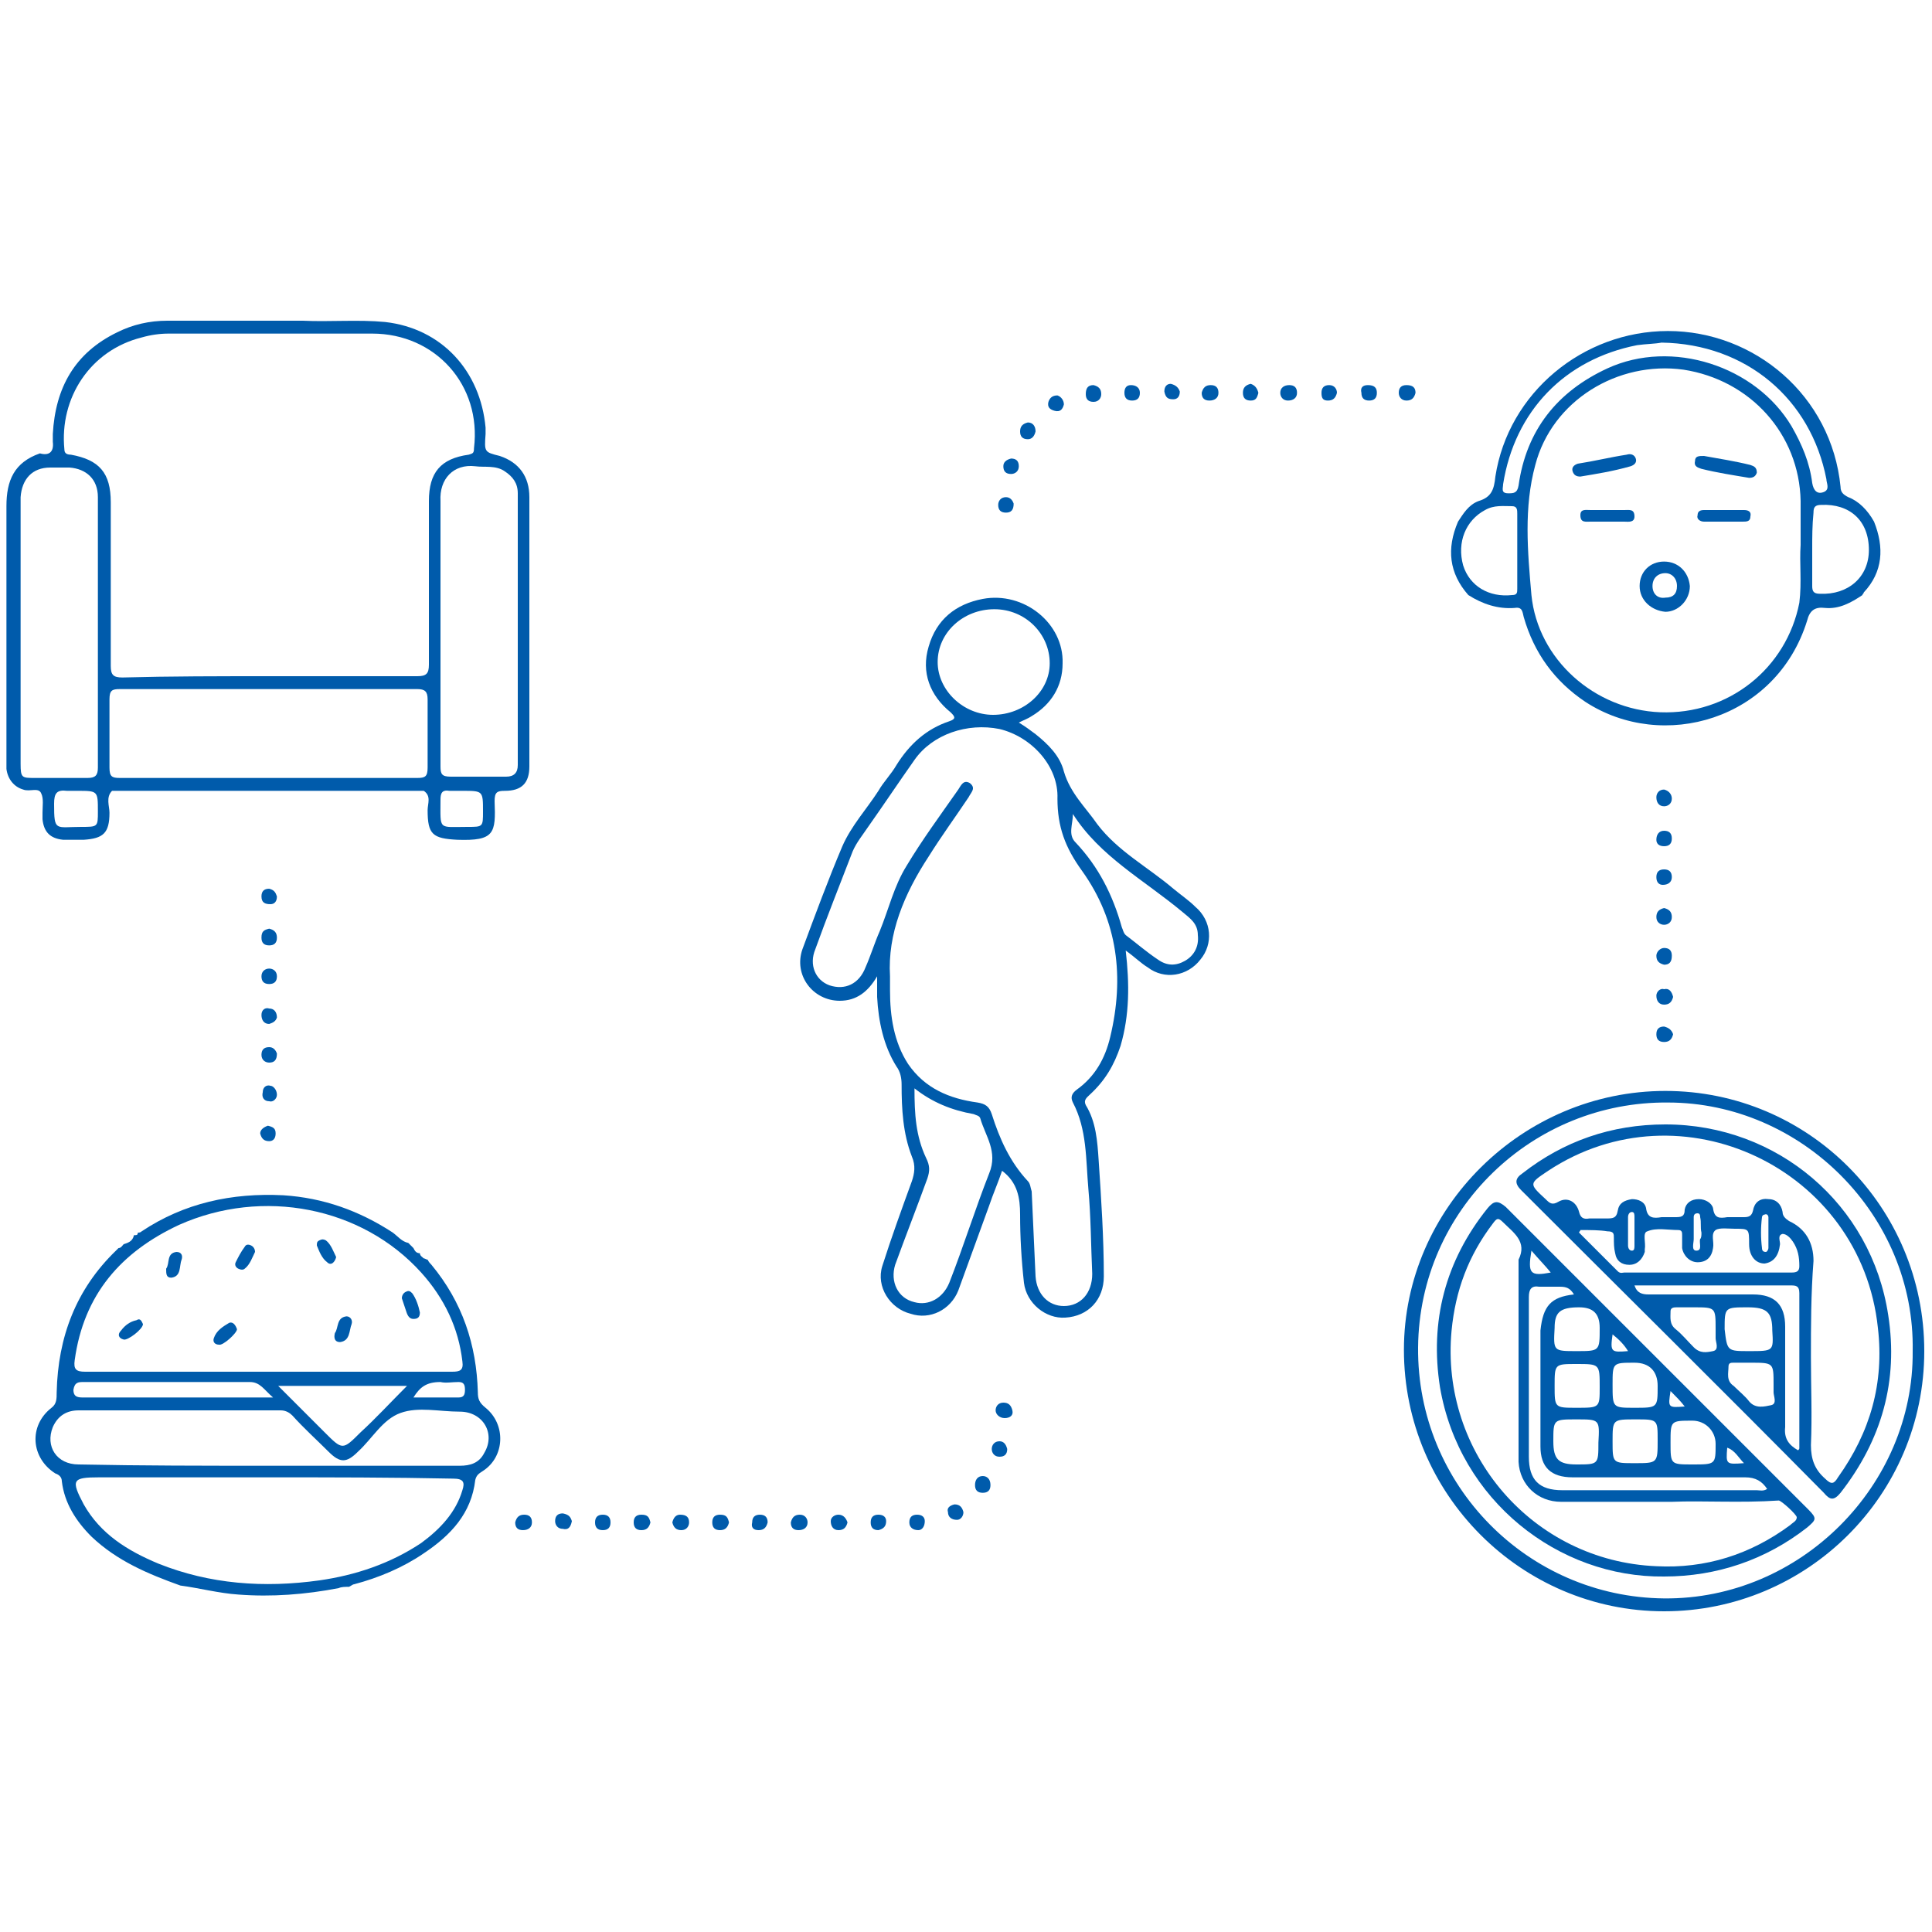 <?xml version="1.0" encoding="utf-8"?>
<!-- Generator: Adobe Illustrator 24.3.0, SVG Export Plug-In . SVG Version: 6.00 Build 0)  -->
<svg version="1.1" id="Layer_1" xmlns="http://www.w3.org/2000/svg" xmlns:xlink="http://www.w3.org/1999/xlink" x="0px" y="0px"
	 viewBox="0 0 150 150" style="enable-background:new 0 0 150 150;" xml:space="preserve">
<style type="text/css">
	.st0{fill:#005BAB;}
</style>
<g>
	<path class="st0" d="M38.8,35.4c1.5,0.5,2.3,1.6,2.3,3.2c0,7,0,13.9,0,20.9c0,1.3-0.6,1.9-1.9,1.9c-0.6,0-0.8,0.1-0.8,0.8
		c0.1,2.5,0,3.1-2.9,3c-1.9-0.1-2.3-0.4-2.3-2.3c0-0.5,0.3-1.1-0.3-1.5c-0.7,0-1.4,0-2.2,0c-7.3,0-14.7,0-22,0
		c-0.5,0.5-0.2,1.2-0.2,1.7c0,1.6-0.5,2-2,2.1c-0.5,0-1.1,0-1.6,0c-1-0.1-1.5-0.6-1.6-1.6c0-0.2,0-0.3,0-0.5c0-0.5,0.1-1.1-0.1-1.5
		c-0.2-0.5-0.9-0.1-1.4-0.3c-0.7-0.2-1.2-0.8-1.3-1.6c0-0.9,0-1.7,0-2.6c0-5.9,0-11.9,0-17.8c0-2,0.6-3.4,2.6-4.1
		c0.7,0.2,1.1-0.1,1-0.9c0-0.2,0-0.4,0-0.6c0.2-3.6,1.7-6.3,5-7.9c1.2-0.6,2.5-0.9,3.9-0.9c1.8,0,3.6,0,5.3,0c1.7,0,3.5,0,5.2,0
		c2.1,0.1,4.3-0.1,6.4,0.1c4.4,0.5,7.4,3.8,7.8,8.2c0,0.2,0,0.3,0,0.5C37.6,35.1,37.6,35.1,38.8,35.4z M20.9,52.5
		C20.9,52.5,20.9,52.5,20.9,52.5c3.8,0,7.6,0,11.5,0c0.7,0,0.9-0.2,0.9-0.9c0-4.2,0-8.5,0-12.7c0-2.2,0.9-3.3,3.1-3.6
		c0.3-0.1,0.4-0.1,0.4-0.5c0.6-4.9-3-8.9-7.9-8.9c-5.3,0-10.5,0-15.8,0c-0.7,0-1.4,0.1-2.1,0.3C7,27.2,4.6,30.9,5,34.9
		c0,0.3,0.2,0.4,0.5,0.4c2.2,0.4,3.1,1.4,3.1,3.7c0,4.2,0,8.5,0,12.7c0,0.7,0.2,0.9,0.9,0.9C13.2,52.5,17.1,52.5,20.9,52.5z
		 M20.8,60.4C20.8,60.4,20.8,60.4,20.8,60.4c3.9,0,7.7,0,11.6,0c0.6,0,0.8-0.1,0.8-0.8c0-1.8,0-3.6,0-5.3c0-0.6-0.2-0.8-0.8-0.8
		c-7.7,0-15.4,0-23.1,0c-0.6,0-0.8,0.1-0.8,0.8c0,1.8,0,3.6,0,5.3c0,0.7,0.2,0.8,0.8,0.8C13.2,60.4,17,60.4,20.8,60.4z M7.6,49.1
		c0-3.5,0-7,0-10.5c0-1.4-0.9-2.2-2.2-2.3c-0.5,0-1,0-1.5,0c-1.4,0-2.2,0.9-2.3,2.3c0,0.5,0,1,0,1.5c0,6.4,0,12.8,0,19.2
		c0,1.1,0.1,1.1,1.1,1.1c1.4,0,2.7,0,4.1,0c0.6,0,0.8-0.2,0.8-0.8C7.6,56.1,7.6,52.6,7.6,49.1z M34.2,49c0,3.5,0,7,0,10.5
		c0,0.6,0.1,0.8,0.8,0.8c1.4,0,2.9,0,4.3,0c0.6,0,0.9-0.3,0.9-0.9c0-7,0-14,0-21.1c0-0.8-0.4-1.3-1-1.7c-0.7-0.5-1.6-0.3-2.3-0.4
		c-1.7-0.2-2.8,1-2.7,2.7C34.2,42.4,34.2,45.7,34.2,49z M35.9,61.4c-0.3,0-0.7,0-1,0c-0.6-0.1-0.7,0.2-0.7,0.7
		c0,2.4-0.2,2.1,2.1,2.1c1.2,0,1.2,0,1.2-1.2C37.5,61.4,37.5,61.4,35.9,61.4z M6,61.4c-0.3,0-0.5,0-0.8,0c-0.8-0.1-1,0.2-1,1
		c0,2.2,0.1,1.8,2.1,1.8c1.3,0,1.3,0,1.3-1.2C7.6,61.4,7.6,61.4,6,61.4z"/>
	<path class="st0" d="M33.2,97.8C33.2,97.8,33.3,97.9,33.2,97.8c0.1,0.2,0.2,0.3,0.3,0.4c2.4,2.9,3.5,6.2,3.6,9.9
		c0,0.5,0.1,0.8,0.6,1.2c1.6,1.3,1.5,3.8-0.2,4.9c-0.3,0.2-0.5,0.3-0.6,0.7c-0.3,2.6-1.9,4.3-4,5.7c-1.6,1.1-3.5,1.9-5.4,2.4
		c-0.1,0-0.2,0.1-0.4,0.2c-0.3,0-0.6,0-0.8,0.1c-2.6,0.5-5.2,0.7-7.8,0.5c-1.5-0.1-3-0.5-4.5-0.7c-2.5-0.9-4.9-1.9-6.9-3.8
		c-1.2-1.2-2.1-2.6-2.3-4.3c0-0.3-0.2-0.5-0.5-0.6c-1.9-1.2-2.1-3.7-0.3-5.1c0.4-0.3,0.4-0.7,0.4-1.2c0.1-4.3,1.5-8,4.6-11
		c0.1-0.1,0.1-0.1,0.2-0.2c0,0,0,0,0,0c0.2,0,0.3-0.2,0.4-0.3c0,0,0,0,0,0c0.3-0.1,0.7-0.2,0.8-0.7c0,0,0,0,0,0c0.2,0,0.3,0,0.3-0.2
		c0,0,0,0,0,0c0.1,0,0.2,0,0.3-0.1c3.3-2.2,7-3,11-2.8c3.1,0.2,5.9,1.2,8.5,2.9c0.4,0.3,0.7,0.7,1.2,0.8c0,0,0,0,0,0
		c0.1,0.1,0.1,0.1,0.2,0.2c0,0,0,0,0,0c0.1,0.1,0.1,0.1,0.2,0.2c0,0,0,0,0,0c0.1,0.2,0.2,0.4,0.5,0.4c0,0,0,0,0,0
		c0,0.2,0.2,0.3,0.3,0.4c0,0,0,0,0,0C33,97.7,33.1,97.8,33.2,97.8z M20.8,106.5c4.8,0,9.5,0,14.3,0c0.6,0,0.9-0.1,0.8-0.8
		c-0.3-2.6-1.4-4.9-3.2-6.9c-4.6-5.1-12.3-6.6-18.8-3.7c-4.5,2.1-7.4,5.4-8.1,10.5c-0.1,0.7,0.1,0.9,0.8,0.9
		C11.4,106.5,16.1,106.5,20.8,106.5z M21,114.7c-4.4,0-8.9,0-13.3,0c-2.1,0-2.2,0.2-1.2,2.1c1.3,2.3,3.4,3.6,5.8,4.6
		c4,1.6,8.2,1.9,12.5,1.3c2.8-0.4,5.5-1.3,7.9-2.9c1.5-1.1,2.7-2.4,3.2-4.1c0.2-0.6,0.1-0.9-0.7-0.9C30.4,114.7,25.7,114.7,21,114.7
		z M20.9,113.8c4.9,0,9.9,0,14.8,0c0.8,0,1.5-0.2,1.9-1c0.9-1.5-0.1-3.2-1.9-3.2c-1.6,0-3.2-0.4-4.6,0.1c-1.4,0.5-2.2,2-3.3,3
		c-0.9,0.9-1.4,0.9-2.3,0c-0.9-0.9-1.9-1.8-2.8-2.8c-0.2-0.2-0.5-0.4-0.9-0.4c-5.2,0-10.5,0-15.7,0c-0.9,0-1.6,0.4-2,1.3
		c-0.6,1.5,0.3,2.9,2,2.9C11,113.8,15.9,113.8,20.9,113.8z M21.6,107.6c1.3,1.3,2.4,2.4,3.6,3.6c1.4,1.4,1.4,1.4,2.8,0
		c1.2-1.1,2.3-2.3,3.6-3.6C28.2,107.6,25,107.6,21.6,107.6z M21.2,108.5c-0.7-0.6-1-1.2-1.8-1.2c-4.3,0-8.6,0-12.9,0
		c-0.4,0-0.7,0-0.8,0.6c0,0.6,0.4,0.6,0.8,0.6c4.3,0,8.7,0,13,0C20,108.5,20.5,108.5,21.2,108.5z M32.1,108.5c1.2,0,2.3,0,3.5,0
		c0.4,0,0.5-0.2,0.5-0.6c0-0.4-0.1-0.6-0.5-0.6c-0.5,0-1,0.1-1.4,0C33.1,107.3,32.6,107.7,32.1,108.5z"/>
	<path class="st0" d="M145.5,40.5c0.8,2,0.7,3.9-0.8,5.5c0,0.1-0.1,0.1-0.1,0.2c0,0,0,0,0,0c-0.9,0.6-1.8,1.1-2.9,1
		c-0.8-0.1-1.2,0.2-1.4,1c-2.4,7.7-11.2,10.2-17.2,6.3c-2.4-1.6-4-3.8-4.8-6.6c-0.1-0.4-0.1-0.8-0.7-0.7c-1.3,0.1-2.5-0.3-3.6-1
		c-1.5-1.7-1.7-3.6-0.8-5.7c0.4-0.6,0.8-1.3,1.6-1.6c1-0.3,1.2-0.9,1.3-1.9c1-6.5,6.8-11.3,13.4-11.3c6.7,0,12.7,5,13.4,12.1
		c0,0.4,0.2,0.6,0.6,0.8C144.3,38.9,145,39.6,145.5,40.5z M139.8,42.3c0-1.3,0-2.3,0-3.4c-0.1-5.2-3.9-9.4-9.1-10.2
		c-5.1-0.7-10.2,2.4-11.5,7.4c-0.9,3.3-0.6,6.7-0.3,10.1c0.5,5,4.9,8.9,10,9.1c5.3,0.2,9.8-3.4,10.8-8.5
		C139.9,45.2,139.7,43.7,139.8,42.3z M129,26.6c-0.5,0.1-1.2,0.1-1.9,0.2c-5.6,1.1-9.5,5.1-10.4,10.8c0,0.3-0.2,0.7,0.4,0.7
		c0.4,0,0.7,0,0.8-0.6c0.6-4.3,3-7.3,6.9-9.1c5-2.3,11.5-0.2,14.3,4.5c0.8,1.4,1.4,2.8,1.6,4.4c0.1,0.6,0.4,0.9,0.9,0.7
		c0.5-0.2,0.2-0.7,0.2-1C140.6,31,135.6,26.7,129,26.6z M117.8,42.8C117.8,42.8,117.8,42.8,117.8,42.8c0-1,0-1.9,0-2.9
		c0-0.3,0-0.6-0.4-0.6c-0.7,0-1.4-0.1-2.1,0.3c-1.5,0.8-2.2,2.5-1.7,4.3c0.5,1.6,2,2.5,3.8,2.3c0.4,0,0.4-0.2,0.4-0.5
		C117.8,44.7,117.8,43.7,117.8,42.8z M140.7,42.6c0,1,0,1.9,0,2.9c0,0.4,0.1,0.6,0.6,0.6c2.2,0.1,3.8-1.3,3.8-3.4
		c0-2.3-1.5-3.6-3.7-3.5c-0.5,0-0.6,0.2-0.6,0.6C140.7,40.8,140.7,41.7,140.7,42.6z"/>
	<path class="st0" d="M149.4,104.9c0,11.2-9.1,20.2-20.2,20.2c-11.1,0-20.2-9.1-20.2-20.3c0-11,9.2-20.1,20.3-20.1
		C140.4,84.7,149.4,93.7,149.4,104.9z M148.5,104.9c0.2-10.5-8.6-19.3-19-19.3c-10.5-0.1-19.3,8.3-19.4,19
		c-0.1,10.7,8.5,19.4,19.1,19.5C139.8,124.2,148.6,115.3,148.5,104.9z"/>
	<path class="st0" d="M74.1,116.8c0.4,0,0.6,0.2,0.7,0.6c0,0.3-0.2,0.6-0.5,0.6c-0.4,0-0.7-0.2-0.7-0.6
		C73.5,117.1,73.7,116.9,74.1,116.8z"/>
	<path class="st0" d="M76.9,115.3c0,0.4-0.2,0.6-0.6,0.6c-0.4,0-0.6-0.2-0.6-0.6c0-0.4,0.2-0.7,0.6-0.7
		C76.6,114.6,76.9,114.8,76.9,115.3z"/>
	<path class="st0" d="M78.2,112.5c0,0.4-0.2,0.6-0.6,0.6c-0.4,0-0.6-0.3-0.6-0.6c0-0.3,0.2-0.6,0.6-0.6
		C77.9,111.9,78.1,112.1,78.2,112.5z"/>
	<path class="st0" d="M129.8,62c0,0.4-0.3,0.6-0.6,0.6c-0.4,0-0.6-0.3-0.6-0.7c0-0.3,0.2-0.6,0.6-0.6
		C129.6,61.4,129.8,61.7,129.8,62z"/>
	<path class="st0" d="M109.9,30.5c-0.1,0.4-0.3,0.6-0.7,0.6c-0.4,0-0.6-0.3-0.6-0.6c0-0.4,0.2-0.6,0.6-0.6
		C109.7,29.9,109.9,30.1,109.9,30.5z"/>
	<path class="st0" d="M97.7,30.5c-0.1,0.4-0.2,0.6-0.6,0.6c-0.4,0-0.6-0.2-0.6-0.6c0-0.4,0.2-0.6,0.6-0.7
		C97.4,29.9,97.6,30.1,97.7,30.5z"/>
	<path class="st0" d="M78.7,39.1c0,0.5-0.2,0.7-0.6,0.7c-0.4,0-0.6-0.2-0.6-0.6c0-0.3,0.2-0.6,0.6-0.6
		C78.4,38.6,78.6,38.8,78.7,39.1z"/>
	<path class="st0" d="M78.5,35.6c0.4,0,0.6,0.2,0.6,0.6c0,0.4-0.3,0.6-0.6,0.6c-0.4,0-0.6-0.2-0.6-0.6
		C77.9,35.9,78.1,35.7,78.5,35.6z"/>
	<path class="st0" d="M129.2,64.5c0.4,0,0.6,0.2,0.6,0.6c0,0.4-0.2,0.6-0.6,0.6c-0.4,0-0.6-0.2-0.6-0.5
		C128.6,64.8,128.8,64.5,129.2,64.5z"/>
	<path class="st0" d="M78,110.1c-0.4,0-0.7-0.3-0.7-0.6c0-0.3,0.2-0.6,0.6-0.6c0.4,0,0.6,0.2,0.7,0.6
		C78.7,109.9,78.4,110.1,78,110.1z"/>
	<path class="st0" d="M129.2,74.9c-0.4-0.1-0.6-0.3-0.6-0.7c0-0.3,0.3-0.6,0.6-0.6c0.4,0,0.6,0.2,0.6,0.6
		C129.8,74.7,129.6,74.9,129.2,74.9z"/>
	<path class="st0" d="M129.9,77.4c-0.1,0.4-0.3,0.6-0.7,0.6c-0.4,0-0.6-0.3-0.6-0.7c0-0.3,0.3-0.6,0.6-0.5
		C129.6,76.7,129.8,77,129.9,77.4z"/>
	<path class="st0" d="M106.2,29.9c0.5,0,0.7,0.2,0.7,0.6c0,0.4-0.2,0.6-0.6,0.6c-0.4,0-0.6-0.2-0.6-0.6
		C105.6,30.1,105.8,29.9,106.2,29.9z"/>
	<path class="st0" d="M80.4,33.5c-0.1,0.4-0.3,0.6-0.6,0.6c-0.4,0-0.6-0.2-0.6-0.6c0-0.4,0.2-0.6,0.6-0.7
		C80.2,32.8,80.4,33.1,80.4,33.5z"/>
	<path class="st0" d="M84.9,29.9c0.4,0.1,0.6,0.3,0.6,0.7c0,0.3-0.2,0.6-0.6,0.6c-0.4,0-0.6-0.2-0.6-0.6
		C84.3,30.1,84.5,29.9,84.9,29.9z"/>
	<path class="st0" d="M62.1,117.6c0.4,0,0.6,0.3,0.6,0.6c0,0.4-0.3,0.6-0.7,0.6c-0.4,0-0.6-0.2-0.6-0.6
		C61.5,117.8,61.7,117.6,62.1,117.6z"/>
	<path class="st0" d="M129.9,80.3c-0.1,0.4-0.3,0.6-0.7,0.6c-0.4,0-0.6-0.2-0.6-0.6c0-0.4,0.2-0.6,0.6-0.6
		C129.6,79.8,129.8,80,129.9,80.3z"/>
	<path class="st0" d="M129.8,71.2c0,0.4-0.3,0.6-0.6,0.6c-0.3,0-0.6-0.2-0.6-0.6c0-0.4,0.2-0.6,0.6-0.7
		C129.6,70.6,129.8,70.8,129.8,71.2z"/>
	<path class="st0" d="M82.6,31.4c-0.1,0.4-0.3,0.6-0.7,0.5c-0.4-0.1-0.6-0.3-0.5-0.7c0.1-0.3,0.3-0.5,0.7-0.5
		C82.4,30.8,82.6,31.1,82.6,31.4z"/>
	<path class="st0" d="M20.9,76.4c-0.4,0-0.6-0.2-0.6-0.6c0-0.4,0.3-0.6,0.6-0.6c0.3,0,0.6,0.2,0.6,0.6
		C21.5,76.2,21.3,76.4,20.9,76.4z"/>
	<path class="st0" d="M94,29.9c0.4,0,0.6,0.2,0.6,0.6c0,0.4-0.3,0.6-0.7,0.6c-0.4,0-0.6-0.2-0.6-0.6C93.4,30.1,93.6,29.9,94,29.9z"
		/>
	<path class="st0" d="M44.4,118.1c-0.1,0.5-0.3,0.7-0.7,0.6c-0.4,0-0.6-0.3-0.6-0.6c0-0.4,0.2-0.6,0.6-0.6
		C44.2,117.6,44.3,117.8,44.4,118.1z"/>
	<path class="st0" d="M50.5,118.2c-0.1,0.4-0.3,0.6-0.7,0.6c-0.4,0-0.6-0.2-0.6-0.6c0-0.4,0.2-0.6,0.6-0.6
		C50.3,117.6,50.4,117.8,50.5,118.2z"/>
	<path class="st0" d="M103.8,30.5c-0.1,0.4-0.3,0.6-0.7,0.6c-0.4,0-0.5-0.2-0.5-0.6c0-0.4,0.2-0.6,0.6-0.6
		C103.6,29.9,103.8,30.2,103.8,30.5z"/>
	<path class="st0" d="M100.7,30.5c0,0.4-0.3,0.6-0.7,0.6c-0.4,0-0.6-0.3-0.6-0.6c0-0.4,0.3-0.6,0.7-0.6
		C100.5,29.9,100.7,30.1,100.7,30.5z"/>
	<path class="st0" d="M56.6,118.2c-0.1,0.4-0.3,0.6-0.7,0.6c-0.4,0-0.6-0.2-0.6-0.6c0-0.4,0.2-0.6,0.6-0.6
		C56.4,117.6,56.5,117.8,56.6,118.2z"/>
	<path class="st0" d="M68.2,118.8c-0.4,0-0.6-0.2-0.6-0.6c0-0.4,0.2-0.6,0.6-0.6c0.4,0,0.6,0.2,0.6,0.5
		C68.8,118.5,68.6,118.7,68.2,118.8z"/>
	<path class="st0" d="M20.8,87.4c0.4,0.1,0.6,0.2,0.6,0.6c0,0.4-0.2,0.6-0.5,0.6c-0.4,0-0.6-0.2-0.7-0.6
		C20.2,87.7,20.5,87.5,20.8,87.4z"/>
	<path class="st0" d="M20.9,72.1c0.4,0.1,0.6,0.3,0.6,0.7c0,0.4-0.2,0.6-0.6,0.6c-0.4,0-0.6-0.2-0.6-0.6
		C20.3,72.3,20.5,72.2,20.9,72.1z"/>
	<path class="st0" d="M21.5,85c0,0.3-0.3,0.6-0.6,0.5c-0.4,0-0.6-0.3-0.5-0.7c0-0.4,0.3-0.6,0.6-0.5C21.2,84.3,21.5,84.6,21.5,85z"
		/>
	<path class="st0" d="M65.8,118.2c-0.1,0.4-0.3,0.6-0.7,0.6c-0.4,0-0.6-0.3-0.6-0.7c0-0.3,0.3-0.5,0.6-0.5
		C65.5,117.6,65.7,117.9,65.8,118.2z"/>
	<path class="st0" d="M59.6,118.2c-0.1,0.4-0.3,0.6-0.7,0.6c-0.4,0-0.6-0.2-0.5-0.6c0-0.4,0.2-0.6,0.6-0.6
		C59.4,117.6,59.6,117.8,59.6,118.2z"/>
	<path class="st0" d="M52.8,117.6c0.5,0,0.7,0.2,0.7,0.6c0,0.3-0.2,0.6-0.6,0.6c-0.4,0-0.6-0.2-0.7-0.6
		C52.3,117.8,52.5,117.6,52.8,117.6z"/>
	<path class="st0" d="M47.4,118.2c0,0.4-0.2,0.6-0.6,0.6c-0.4,0-0.6-0.2-0.6-0.6c0-0.4,0.2-0.6,0.6-0.6
		C47.2,117.6,47.4,117.8,47.4,118.2z"/>
	<path class="st0" d="M40.7,117.6c0.4,0,0.6,0.2,0.6,0.6c0,0.4-0.3,0.6-0.7,0.6c-0.4,0-0.6-0.2-0.6-0.6
		C40.1,117.8,40.3,117.6,40.7,117.6z"/>
	<path class="st0" d="M20.9,79.5c-0.4,0-0.6-0.3-0.6-0.7c0-0.4,0.3-0.6,0.6-0.5c0.4,0,0.6,0.3,0.6,0.7
		C21.4,79.3,21.2,79.4,20.9,79.5z"/>
	<path class="st0" d="M21.5,69.6c0,0.4-0.2,0.6-0.5,0.6c-0.4,0-0.7-0.1-0.7-0.6c0-0.4,0.2-0.6,0.6-0.6
		C21.3,69.1,21.4,69.3,21.5,69.6z"/>
	<path class="st0" d="M128.6,68.1c0-0.4,0.2-0.6,0.6-0.6c0.4,0,0.6,0.2,0.6,0.6c0,0.4-0.3,0.6-0.7,0.6
		C128.8,68.7,128.6,68.5,128.6,68.1z"/>
	<path class="st0" d="M21.5,81.8c0,0.5-0.2,0.7-0.6,0.7c-0.3,0-0.6-0.2-0.6-0.6c0-0.4,0.2-0.6,0.6-0.6
		C21.2,81.3,21.4,81.5,21.5,81.8z"/>
	<path class="st0" d="M91.6,30.4c0,0.4-0.2,0.6-0.5,0.6c-0.4,0-0.6-0.1-0.7-0.6c0-0.4,0.2-0.6,0.5-0.6
		C91.3,29.9,91.5,30.1,91.6,30.4z"/>
	<path class="st0" d="M71.8,118.1c0,0.4-0.2,0.7-0.5,0.7c-0.4,0-0.7-0.2-0.7-0.6c0-0.4,0.2-0.6,0.6-0.6
		C71.6,117.6,71.8,117.8,71.8,118.1z"/>
	<path class="st0" d="M88.5,30.5c0,0.4-0.2,0.6-0.6,0.6c-0.4,0-0.6-0.2-0.6-0.6c0-0.3,0.1-0.6,0.5-0.6
		C88.2,29.9,88.5,30.1,88.5,30.5z"/>
	<path class="st0" d="M144.6,46.2c0-0.1,0.1-0.1,0.1-0.2C144.7,46.1,144.6,46.1,144.6,46.2z"/>
	<path class="st0" d="M87.4,73.8c0.3,2.6,0.3,5-0.4,7.4c-0.5,1.5-1.2,2.7-2.4,3.8c-0.2,0.2-0.5,0.4-0.3,0.8c0.8,1.3,0.9,2.8,1,4.3
		c0.2,3,0.4,6,0.4,9c0,1.8-1.2,3.1-3,3.2c-1.5,0.1-3-1.1-3.2-2.7c-0.2-1.8-0.3-3.6-0.3-5.3c0-1.3-0.2-2.5-1.4-3.4
		c-0.3,0.9-0.7,1.8-1,2.7c-0.8,2.2-1.6,4.4-2.4,6.6c-0.6,1.5-2.2,2.3-3.7,1.8c-1.6-0.4-2.7-2.1-2.2-3.7c0.7-2.2,1.5-4.4,2.3-6.6
		c0.2-0.6,0.3-1.2,0-1.9c-0.7-1.8-0.8-3.7-0.8-5.6c0-0.5-0.1-1-0.4-1.4c-1-1.6-1.4-3.5-1.5-5.4c0-0.5,0-0.9,0-1.6
		c-0.7,1.2-1.6,1.9-2.9,1.9c-2.1,0-3.6-2-2.9-4c1-2.7,2-5.4,3.1-8c0.7-1.6,1.9-2.9,2.8-4.3c0.4-0.7,1-1.3,1.4-2
		c1-1.6,2.3-2.8,4.1-3.4c0.6-0.2,0.4-0.4,0.1-0.7c-1.6-1.3-2.3-3.1-1.7-5.1c0.6-2.1,2.1-3.3,4.2-3.7c3.2-0.6,6.3,1.9,6.2,5
		c0,1.8-0.9,3.2-2.4,4.1c-0.3,0.2-0.6,0.3-1,0.5c0.5,0.3,0.9,0.6,1.3,0.9c1,0.8,1.9,1.7,2.2,2.9c0.5,1.7,1.7,2.8,2.6,4.1
		c1.6,2.1,3.9,3.3,5.9,5c0.6,0.5,1.2,0.9,1.7,1.4c1.3,1.1,1.4,2.9,0.4,4.1c-1,1.3-2.8,1.6-4.1,0.6C88.6,74.8,88.1,74.3,87.4,73.8z
		 M69.1,75.8c0,0.4,0,0.8,0,1.1c0,2,0.3,4,1.4,5.7c1.3,1.9,3.2,2.7,5.4,3c0.6,0.1,0.9,0.3,1.1,0.9c0.6,1.9,1.4,3.7,2.8,5.2
		c0.2,0.2,0.2,0.5,0.3,0.8c0.1,2.2,0.2,4.4,0.3,6.6c0.1,1.4,1,2.3,2.2,2.3c1.3,0,2.2-1,2.2-2.5c-0.1-2.2-0.1-4.4-0.3-6.6
		c-0.2-2.3-0.1-4.6-1.2-6.7c-0.2-0.4-0.1-0.7,0.3-1c1.4-1,2.2-2.4,2.6-4.1c1.1-4.6,0.6-9-2.2-12.9c-1.3-1.8-1.9-3.4-1.9-5.6
		c0.1-2.5-2-4.8-4.5-5.4C75.1,56.1,72.4,57,71,59c-1.2,1.7-2.4,3.5-3.6,5.2c-0.4,0.6-0.9,1.2-1.2,1.9c-1,2.6-2,5.1-2.9,7.6
		c-0.5,1.2,0,2.4,1.1,2.8c1.2,0.4,2.3-0.1,2.8-1.4c0.4-0.9,0.7-1.9,1.1-2.8c0.7-1.7,1.1-3.5,2.1-5.1c1.2-2,2.6-3.9,4-5.9
		c0.2-0.3,0.4-0.8,0.9-0.5c0.5,0.4,0.1,0.7-0.1,1.1c-1,1.5-2.1,3-3.1,4.6C70.2,69.4,68.9,72.5,69.1,75.8z M71,84.5
		c0,2,0.1,3.7,0.9,5.4c0.3,0.6,0.3,1,0.1,1.6c-0.8,2.2-1.7,4.5-2.5,6.7c-0.4,1.3,0.2,2.6,1.5,2.9c1.1,0.3,2.2-0.3,2.7-1.5
		c1.1-2.8,2-5.7,3.1-8.5c0.7-1.7-0.3-2.9-0.7-4.3c-0.1-0.2-0.3-0.2-0.5-0.3C73.9,86.2,72.4,85.6,71,84.5z M77.1,55.5
		c2.4,0,4.4-1.8,4.4-4c0-2.3-1.9-4.2-4.3-4.2c-2.4,0-4.4,1.8-4.4,4.1C72.8,53.6,74.8,55.5,77.1,55.5z M83.3,63.2
		c0,0.8-0.4,1.6,0.2,2.2c1.8,1.9,2.9,4.1,3.6,6.6c0.1,0.2,0.1,0.4,0.3,0.6c0.8,0.6,1.6,1.3,2.5,1.9c0.7,0.5,1.4,0.5,2.1,0.1
		c0.7-0.4,1.1-1.1,1-2c0-0.9-0.6-1.3-1.2-1.8C88.8,68.3,85.4,66.5,83.3,63.2z"/>
	<path class="st0" d="M32.1,102.4c-0.4,0-0.5-0.4-0.6-0.7c-0.1-0.3-0.2-0.6-0.3-0.9c0-0.2,0.1-0.4,0.3-0.5c0.2-0.1,0.3-0.1,0.5,0.1
		c0.3,0.4,0.5,1,0.6,1.5C32.6,102.3,32.4,102.4,32.1,102.4z"/>
	<path class="st0" d="M19.8,97.2c-0.2,0.4-0.4,1-0.8,1.3c-0.1,0.1-0.3,0.1-0.5,0c-0.2-0.1-0.3-0.3-0.2-0.5c0.2-0.4,0.4-0.8,0.7-1.2
		c0.1-0.2,0.3-0.2,0.5-0.1C19.7,96.8,19.8,97,19.8,97.2z"/>
	<path class="st0" d="M26,103.5c0.3-0.4,0.1-1.2,0.9-1.3c0.3,0,0.5,0.3,0.4,0.6c-0.2,0.5-0.1,1.3-0.9,1.4
		C26,104.2,25.9,103.9,26,103.5z"/>
	<path class="st0" d="M11.1,102.8c0,0.4-1.2,1.3-1.5,1.2c-0.4-0.1-0.5-0.4-0.2-0.7c0.3-0.4,0.7-0.7,1.2-0.8
		C10.9,102.3,11,102.6,11.1,102.8z"/>
	<path class="st0" d="M26.1,97.6c-0.1,0.4-0.4,0.7-0.7,0.4c-0.4-0.3-0.6-0.8-0.8-1.3c0-0.2,0-0.3,0.2-0.4c0.2-0.1,0.3-0.1,0.5,0
		C25.7,96.6,25.9,97.2,26.1,97.6z"/>
	<path class="st0" d="M18.4,103.2c0,0.3-1.1,1.3-1.4,1.2c-0.3,0-0.5-0.2-0.4-0.5c0.2-0.6,0.7-0.9,1.2-1.2
		C18.1,102.6,18.3,102.9,18.4,103.2z"/>
	<path class="st0" d="M12.9,98.5c0.3-0.4,0-1.2,0.8-1.3c0.4,0,0.5,0.3,0.4,0.6c-0.2,0.5,0,1.3-0.8,1.4
		C12.9,99.2,12.9,98.9,12.9,98.5z"/>
	<path class="st0" d="M127.3,45.5c0-1.1,0.8-1.9,1.9-1.9c1.1,0,1.9,0.8,2,1.9c0,1.1-0.9,2-1.9,2C128.2,47.4,127.3,46.6,127.3,45.5z
		 M130.2,45.5c0-0.6-0.4-1-0.9-1c-0.6,0-1,0.4-1,1c0,0.6,0.4,1,1,0.9C129.9,46.4,130.2,46.1,130.2,45.5z"/>
	<path class="st0" d="M122.7,37c-0.3,0-0.5-0.1-0.6-0.4c-0.1-0.3,0.1-0.5,0.4-0.6c1.3-0.2,2.5-0.5,3.8-0.7c0.3-0.1,0.6,0,0.7,0.3
		c0.1,0.3-0.1,0.5-0.4,0.6C125.2,36.6,123.9,36.8,122.7,37z"/>
	<path class="st0" d="M132.3,35.4c1.1,0.2,2.4,0.4,3.6,0.7c0.3,0.1,0.5,0.2,0.5,0.6c-0.1,0.3-0.3,0.4-0.6,0.4
		c-1.2-0.2-2.5-0.4-3.7-0.7c-0.3-0.1-0.6-0.2-0.5-0.6C131.6,35.4,131.9,35.4,132.3,35.4z"/>
	<path class="st0" d="M133.8,40.5c-0.5,0-1,0-1.5,0c-0.3,0-0.6-0.2-0.5-0.5c0-0.3,0.2-0.4,0.5-0.4c1,0,2.1,0,3.1,0
		c0.3,0,0.6,0.1,0.5,0.5c0,0.4-0.3,0.4-0.6,0.4C134.8,40.5,134.3,40.5,133.8,40.5C133.8,40.5,133.8,40.5,133.8,40.5z"/>
	<path class="st0" d="M124.7,40.5c-0.4,0-0.8,0-1.2,0c-0.4,0-0.8,0.1-0.8-0.5c0-0.5,0.4-0.4,0.8-0.4c0.9,0,1.7,0,2.6,0
		c0.4,0,0.8-0.1,0.8,0.5c0,0.5-0.5,0.4-0.8,0.4C125.6,40.5,125.1,40.5,124.7,40.5z"/>
	<path class="st0" d="M129.2,122.4c-8.2,0.1-15.9-5.9-17.4-14.7c-0.8-5.1,0.4-9.8,3.7-13.9c0.5-0.6,0.8-0.6,1.4-0.1
		c7.8,7.8,15.6,15.6,23.5,23.5c0.7,0.7,0.6,0.8-0.1,1.4C137.1,121.1,133.3,122.4,129.2,122.4z M129.8,116.6c-3.2,0-5.9,0-8.6,0
		c-1.8,0-3.2-1.3-3.3-3.1c0-5.2,0-10.5,0-15.7c0.7-1.4-0.4-2.1-1.2-2.9c-0.4-0.4-0.5-0.3-0.8,0.1c-1.9,2.5-2.9,5.2-3.2,8.3
		c-0.9,9.5,6.3,17.9,15.9,18.3c3.8,0.2,7.3-0.9,10.4-3.2c0.2-0.2,0.5-0.3,0.5-0.6c0-0.2-1.2-1.3-1.4-1.3
		C135.1,116.7,132.2,116.5,129.8,116.6z M122.2,100.5c-0.3-0.5-0.6-0.6-1.1-0.6c-0.5,0-1.1,0-1.6,0c-0.6-0.1-0.8,0.2-0.8,0.8
		c0,4.1,0,8.2,0,12.4c0,1.8,0.8,2.6,2.6,2.6c5,0,10.1,0,15.1,0c0.2,0,0.5,0.1,0.8-0.1c-0.4-0.6-0.9-0.9-1.7-0.9c-4.5,0-8.9,0-13.4,0
		c-1.7,0-2.5-0.8-2.5-2.4c0-3,0-6,0-9C119.8,101.4,120.4,100.7,122.2,100.5z M127,110.2c-1.8,0-1.8,0-1.8,1.7c0,1.7,0,1.7,1.7,1.7
		c1.8,0,1.8,0,1.8-1.8C128.7,110.2,128.7,110.2,127,110.2z M122.4,110.2c-1.8,0-1.8,0-1.8,1.7c0,1.4,0.4,1.8,1.8,1.8
		c1.7,0,1.7,0,1.7-1.7C124.2,110.2,124.2,110.2,122.4,110.2z M122.4,109.3c1.8,0,1.8,0,1.8-1.6c0-1.8,0-1.8-1.8-1.8
		c-1.7,0-1.7,0-1.7,1.7C120.7,109.3,120.7,109.3,122.4,109.3z M131.4,113.7c1.8,0,1.8,0,1.8-1.6c0-1-0.8-1.8-1.8-1.8
		c-1.7,0-1.7,0-1.7,1.7C129.7,113.7,129.7,113.7,131.4,113.7z M126.9,109.3c1.8,0,1.8,0,1.8-1.7c0-1.1-0.6-1.8-1.8-1.8
		c-1.7,0-1.7,0-1.7,1.7C125.2,109.3,125.2,109.3,126.9,109.3z M122.4,104.9c1.8,0,1.8,0,1.8-1.8c0-1.1-0.5-1.6-1.6-1.6
		c-1.5,0-1.9,0.4-1.9,1.6C120.6,104.9,120.6,104.9,122.4,104.9z M118.9,97.1c-0.3,1.8-0.1,2,1.5,1.7C120,98.3,119.5,97.8,118.9,97.1
		z M125.2,103.6c-0.2,1.4-0.1,1.4,1.2,1.3C126.1,104.4,125.7,104,125.2,103.6z M135.4,113.6c-0.4-0.4-0.7-1-1.3-1.2
		C134,113.7,134,113.7,135.4,113.6z M129.7,108c-0.2,1.3-0.2,1.3,1.1,1.2C130.5,108.8,130.1,108.4,129.7,108z"/>
	<path class="st0" d="M129.3,87.3c8.7,0,16,6.2,17.3,14.8c0.8,5.1-0.5,9.7-3.7,13.8c-0.5,0.6-0.8,0.6-1.3,0
		c-7.8-7.9-15.7-15.7-23.5-23.5c-0.5-0.5-0.5-0.9,0.1-1.3C121.4,88.6,125.1,87.3,129.3,87.3z M140.6,105.4c0,2.3,0.1,4.5,0,6.8
		c0,1.1,0.3,1.9,1.1,2.6c0.5,0.5,0.7,0.4,1-0.1c2.5-3.5,3.6-7.3,3.1-11.6c-1.3-12.4-15.3-19-25.6-12.2c-1.5,1-1.5,1-0.2,2.2
		c0.3,0.3,0.5,0.5,1,0.2c0.7-0.4,1.4,0,1.6,0.8c0.1,0.4,0.3,0.6,0.8,0.5c0.4,0,0.9,0,1.3,0c0.5,0,0.8,0,0.9-0.6
		c0.1-0.6,0.5-0.8,1.1-0.9c0.5,0,1,0.2,1.1,0.7c0.1,0.8,0.6,0.8,1.2,0.7c0.3,0,0.7,0,1,0c0.5,0,0.8,0,0.8-0.6
		c0.1-0.5,0.5-0.8,1.1-0.8c0.5,0,1,0.3,1.1,0.7c0.1,0.8,0.5,0.8,1.1,0.7c0.4,0,0.8,0,1.3,0c0.4,0,0.6-0.1,0.7-0.5
		c0.1-0.6,0.5-1,1.2-0.9c0.6,0,1,0.4,1.1,1c0,0.3,0.2,0.5,0.5,0.7c1.3,0.6,1.9,1.7,1.9,3.1C140.6,100.5,140.6,102.9,140.6,105.4z
		 M122.7,95.5c0,0.1-0.1,0.1-0.1,0.2c1,1,2,2,3,3c0.2,0.2,0.4,0.1,0.5,0.1c4.3,0,8.6,0,13,0c0.4,0,0.6-0.1,0.6-0.5
		c0-0.7-0.1-1.3-0.5-1.9c-0.2-0.3-0.5-0.6-0.8-0.6c-0.4,0.1-0.2,0.5-0.2,0.8c-0.1,0.9-0.5,1.4-1.2,1.5c-0.7,0-1.2-0.6-1.2-1.5
		c0-1.2,0-1.2-1.1-1.2c-0.5,0-1.2-0.1-1.5,0.1c-0.4,0.3-0.1,0.9-0.2,1.4c-0.1,0.7-0.5,1.1-1.2,1.1c-0.6,0-1.1-0.5-1.2-1.1
		c0-0.3,0-0.7,0-1c0-0.2,0-0.4-0.3-0.4c-0.8,0-1.7-0.2-2.4,0.1c-0.4,0.1-0.1,0.9-0.2,1.4c0,0.1,0,0.1,0,0.2c-0.2,0.6-0.6,1-1.2,1
		c-0.6,0-1-0.3-1.1-0.9c-0.1-0.4-0.1-0.8-0.1-1.2c0-0.3,0-0.5-0.5-0.5C124.2,95.5,123.5,95.5,122.7,95.5z M139.6,112.6
		c0.1-0.1,0.1-0.1,0.1-0.2c0-4,0-8,0-12c0-0.6-0.3-0.6-0.7-0.6c-3.7,0-7.5,0-11.2,0c-0.3,0-0.5,0-0.9,0c0.2,0.6,0.6,0.7,1.1,0.7
		c2.7,0,5.4,0,8.1,0c1.7,0,2.5,0.8,2.5,2.5c0,2.6,0,5.2,0,7.8C138.5,111.7,138.9,112.2,139.6,112.6z M135.8,104.9
		c1.9,0,1.9,0,1.8-1.6c0-1.4-0.4-1.8-1.9-1.8c-1.8,0-1.8,0-1.8,1.7C134.1,104.9,134.1,104.9,135.8,104.9z M135.9,105.8
		c-0.4,0-0.9,0-1.3,0c-0.2,0-0.4,0-0.4,0.3c0,0.5-0.2,1.1,0.4,1.5c0.4,0.4,0.9,0.8,1.2,1.2c0.5,0.6,1.2,0.4,1.7,0.3
		c0.5-0.1,0.2-0.7,0.2-1c0-0.2,0-0.4,0-0.6C137.7,105.8,137.7,105.8,135.9,105.8z M131.5,101.5c-0.4,0-0.9,0-1.3,0
		c-0.2,0-0.5,0-0.5,0.3c0,0.5-0.1,1,0.4,1.4c0.5,0.4,0.9,0.9,1.4,1.4c0.5,0.5,1,0.4,1.5,0.3c0.5-0.1,0.2-0.7,0.2-1
		c0-0.2,0-0.4,0-0.7C133.2,101.5,133.2,101.5,131.5,101.5z M137.3,95.7C137.3,95.7,137.3,95.7,137.3,95.7c0-0.4,0-0.8,0-1.2
		c0-0.1-0.1-0.3-0.3-0.2c-0.1,0-0.2,0.1-0.2,0.2c-0.1,0.8-0.1,1.6,0,2.4c0,0.2,0.1,0.3,0.3,0.3c0.1,0,0.2-0.2,0.2-0.3
		C137.3,96.4,137.3,96.1,137.3,95.7z M132.1,95.7C132.1,95.7,132.1,95.7,132.1,95.7c-0.1-0.4,0-0.8-0.1-1.2c0-0.1,0-0.3-0.2-0.3
		c-0.2,0-0.3,0.1-0.3,0.3c0,0.6,0,1.1,0,1.7c0,0.3-0.2,0.9,0.2,0.9c0.5,0,0.2-0.6,0.3-0.9C132.1,96.1,132.1,95.9,132.1,95.7z
		 M126.9,95.6c0-0.4,0-0.7,0-1.1c0-0.2,0-0.4-0.2-0.4c-0.2,0-0.3,0.2-0.3,0.4c0,0.7,0,1.5,0,2.2c0,0.2,0.1,0.4,0.3,0.4
		c0.2,0,0.2-0.2,0.2-0.4C126.9,96.4,126.9,96,126.9,95.6z"/>
</g>
<g>
	<path class="st0" d="M898.2,633.2c0-4.6,0-9.4,0-14.2c-0.1-18.6-0.2-37.2-0.3-55.8c0-5.4,2.2-9.7,6.7-12.7c3.7-2.4,5.5-5.5,5.3-10
		c-0.2-7.3-0.1-14.6-0.2-21.9c0-1.2-0.8-2.3-0.9-3.6c-0.3-2.7-0.6-5.4-0.3-8c0.1-0.9,2.4-2,3.7-2.1c5.1-0.3,10.2-0.2,15.3-0.1
		c2.7,0,4,1.4,4,4.1c0,2.3,0.6,4.7-1.3,6.8c-0.4,0.4-0.3,1.4-0.3,2.1c0,7.8,0.1,15.7,0,23.5c0,4.2,1.6,7.4,5.1,9.7
		c5,3.3,7.3,7.9,7.3,13.8c0.1,21.7,0.2,43.4,0.3,65.1c0,1,0,2,0,3.3c10.4,0,20.6,0,31.3,0c0-4-0.2-8,0-11.9c0.2-3.2-0.7-5.7-2.9-8.3
		c-6.5-7.7-5.5-16.3-2-25c0.3-0.8,0.7-1.5,1-2.2c0-0.1,0-0.2-0.1-0.5c-2.5-0.2-5.1-0.4-7.7-0.8c-8.4-1.3-12.3-5.1-11.9-13.7
		c0.3-8.1,1.8-16.1,2.8-24.1c0.3-2.5,0.9-5,1.4-7.5c0.5-2.5,2-3.8,4.6-3.8c11-0.1,22-0.1,33.1-0.1c2.2,0,3.9,1.1,4.2,3.2
		c1.8,10,3.5,20.1,5,30.1c0.4,2.7-0.4,5.6-0.6,8.7c3.5,0.9,7.4,1.9,11.2,2.8c13,3.2,25.9,6.5,38.9,9.7c4.7,1.2,5.6,0.9,8-3.3
		c7.2-12.7,14.2-25.4,21.4-38.1c2.9-5.2,6-10.2,8.9-15.4c6.3-10.9,16-16.5,28.2-18.6c2-0.4,4-1.2,6.1-1.4c2.6-0.2,5.2-0.1,7.8,0.1
		c1,0.1,2.1,0.5,3.6,0.8c0-2,0-3.6,0-5.2c0-6.9,4.4-11.5,11-11.8c6.6-0.2,11.3,4,11.9,10.8c0,0.3,0.1,0.5,0.1,0.4
		c2.8-0.5,5.5-1.5,8.2-1.5c6.1,0,10.5,4.4,10.7,10.5c0.1,3.5,0,7,0,10.3c2.9-0.6,5.5-1.5,8.2-1.5c6.2-0.1,10.8,4.7,10.8,10.9
		c0,24.5,0.1,49,0,73.5c-0.1,18.7-13.2,35.5-32.4,41.5c-5.5,1.7-11.4,2.8-17.1,2.8c-82.9,0.2-165.8,0.1-248.8,0.1
		c-5.8,0-9.7-2.8-11-7.9c-1.2-4.6,0.8-9.9,4.9-12C893.5,634.1,895.8,633.8,898.2,633.2z M1120,561.4c0,12.2,0,24.4,0,36.6
		c0,0.9,0.2,1.9-0.2,2.7c-0.3,0.7-1.3,1.5-1.9,1.5c-0.6,0-1.5-0.8-1.9-1.5c-0.3-0.7-0.2-1.6-0.2-2.4c0-7.4,0.1-14.8-0.1-22.1
		c-0.1-4.7-3.1-7.5-7.6-7.4c-4.4,0.1-7.2,2.9-7.2,7.5c0,11-0.1,22.1,0,33.1c0.1,10.3,3.6,19.3,10.6,26.8
		c12.8,13.8,33.5,18.5,51.8,12c15.3-5.5,29.2-19.9,28.8-40.9c-0.4-23.1-0.1-46.3-0.1-69.4c0-4.6-3-7.7-7.4-7.7c-4.5,0-7.4,3-7.4,7.6
		c0,10,0,20,0,30.1c0,1.8,0.6,4.5-2.2,4.5c-2.8,0-2.1-2.7-2.1-4.5c0-16.5,0-33,0-49.5c0-3.7-1.6-6-4.9-7c-5.3-1.7-9.9,1.5-9.9,7.1
		c0,16.5,0,33,0,49.5c0,0.9,0.2,1.9-0.2,2.7c-0.4,0.8-1.3,1.6-2,1.7c-0.6,0.1-1.6-0.9-1.9-1.6c-0.4-0.9-0.2-2-0.2-3
		c0-19.7,0-39.4,0-59.1c0-3.5-1.4-5.7-4.3-6.9c-5.3-2.1-10.4,1.3-10.4,7c0,19.6,0,39.2,0,58.8c0,0.8,0.2,1.8-0.1,2.4
		c-0.5,0.9-1.3,1.6-2.1,2.4c-0.7-0.7-1.6-1.3-2-2.2c-0.4-0.8-0.1-1.8-0.1-2.7c0-14.4,0-28.8,0-43.2c0-4.1-1.7-6.5-5.1-7.4
		c-5.2-1.4-9.6,1.9-9.6,7.3C1120,536.6,1120,549,1120,561.4z M1116.2,567.1c0-16.4,0-32.2,0-48.1c-0.1,0-0.5-0.1-0.8,0
		c-8.5,2-15.9,5.9-20.8,13.5c-3.4,5.3-6.6,10.7-9.7,16.2c-7.7,13.6-15.3,27.3-23.1,40.9c-2.6,4.6-5.5,5.6-10.6,4.4
		c-13.8-3.4-27.5-6.9-41.3-10.3c-7-1.7-13.9-3.7-21.2-3.4c-9.1,0.3-14.6,4.3-17.2,12.8c-2.8,9.2-0.8,16.7,6.9,21.6
		c4.1,2.6,8.9,4.7,13.6,6c13.6,3.6,27.4,6.8,41.1,9.9c4.9,1.1,10,2.6,15,2.7c13.8,0.3,27.5,0.1,41.3,0c4.6,0,9.2,0,13.8,0
		c0-0.7,0.1-0.9,0-1c-0.4-0.7-0.8-1.4-1.2-2.2c-3.2-5.9-5.1-12.3-5.2-19.1c-0.1-11.8-0.1-23.7,0-35.5c0-5.3,3.5-9.3,8.6-10.5
		C1109.2,564,1112.4,565,1116.2,567.1z M1124.5,651.1c0.1-0.2,0.1-0.3,0.2-0.5c-0.6-0.3-1.3-0.6-1.8-1c-4.7-3.4-9.5-6.7-13.9-10.4
		c-1.8-1.5-3.4-2.3-5.7-2.3c-56.3,0.2-112.6,0.4-168.9,0.6c-12.4,0-24.8,0.1-37.2,0.1c-4,0-6.6,2.5-6.9,6.3
		c-0.3,4.3,2.7,7.2,7.6,7.2c72.4,0,144.9,0,217.3,0C1118.3,651.1,1121.4,651.1,1124.5,651.1z M902.1,623.8c0,2.5,0.1,4.7,0,6.8
		c-0.2,2.4,0.7,3.2,3.1,3.1c10.1-0.2,20.2-0.2,30.3-0.1c2.8,0,3.5-0.9,3.5-3.6c-0.2-21.7-0.4-43.3-0.4-65c0-4.7-1.9-8.2-5.7-10.8
		c-4.4-3-6.5-7.1-6.5-12.5c0-8.5-0.1-16.9-0.1-25.4c0-1.2,0.6-2.5,1.2-3.6c0.7-1.4,0.4-3.8-0.8-3.9c-4.9-0.1-9.7,0-14.8,0
		c0.1,1.6-0.2,3.2,0.4,3.7c1.9,1.6,1.4,3.7,1.4,5.6c0.1,7.5-0.1,14.9,0.2,22.4c0.2,5.9-2.2,10-6.9,13.4c-1.9,1.4-4,3.7-4.5,5.9
		c-0.9,4.4-0.7,9.1-1,13.9c5.6,0,10.5,0,15.4,0c3.9,0,5,1.1,5,5c0.1,13.2,0.2,26.4,0.3,39.6c0,4.4-1.2,5.6-5.7,5.6
		C911.9,623.8,907.1,623.8,902.1,623.8z M954.8,559.5c0,4.9-0.2,9.6,0.1,14.1c0.2,3.5,2.3,6,5.9,6.5c4,0.5,8.1,0.7,12.2,1
		c0.5,0,1.1-0.1,1.5-0.4c5.8-4.4,12.6-5,19.5-4.4c2.2,0.2,3.2-0.7,3.2-2.6c0-4-0.2-8-0.2-11.9c0-1.9-0.9-2.6-2.9-2.5
		c-5.1,0.2-10.2,0.2-15.3,0.2C971.2,559.5,963.5,559.5,954.8,559.5z M918.1,577.6c-4.8,0-9,0.1-13.3,0c-2.3-0.1-2.9,0.7-2.9,3
		c0.2,12.1,0.2,24.2,0.3,36.3c0,1,0.1,1.9,0.2,3c4.6,0,9-0.1,13.3,0c1.9,0,2.4-0.7,2.4-2.6c-0.1-7.5-0.1-15.1-0.1-22.7
		C918,589,918.1,583.5,918.1,577.6z M996.3,555.1c-1.1-5.2-2-9.9-3.1-14.6c-0.1-0.6-1.2-1.4-1.8-1.4c-10.3-0.1-20.6,0-30.8,0.1
		c-0.7,0-1.8,0.9-2,1.5c-1,4.7-1.8,9.4-2.8,14.3C969.3,555.1,982.5,555.1,996.3,555.1z M1026.1,633.2c-15.8-5.3-32.6-6.8-47.9-13.8
		c0,4.7,0,9.2,0,13.8C994.3,633.2,1010.2,633.2,1026.1,633.2z"/>
	<path class="st0" d="M1067.3,421.3c27.6-0.1,50,22.4,50.2,50c0.1,27.7-22.4,50.3-50.1,50.3c-27.6,0-50.1-22.4-50.2-50
		C1017.2,443.8,1039.5,421.3,1067.3,421.3z M1113.6,471.5c0-25.6-20.6-46.2-46.2-46.3c-25.5-0.1-46.3,20.6-46.4,46.1
		c-0.1,25.5,20.8,46.5,46.4,46.5C1092.8,517.8,1113.5,497,1113.6,471.5z"/>
</g>
<g>
	<path class="st0" d="M850.7-369.6c-11.8-9.6-17.9-22.1-20.6-36.6c-0.2-1-1.1-2.3-2-2.7c-7.1-3-12.3-8.2-15.8-14.8
		c-2.7-5.1-5-10.6-6.5-16.2c-2.9-11.2,1.1-18.3,11.7-22.3c-1.7-8-4-15.9-5-24c-1.9-14.8-0.2-29.4,7.6-42.3
		c27.6-46,81.6-48.4,113.7-22.6c13.7,11,21.1,25.2,21,42.7c-0.1,14.1-1.3,28.1-2,42.2c-0.1,1.2,0,2.4,0,3.6
		c11.1,3.1,15.6,10.3,13.3,21.7c-2,9.7-6.1,18.4-13.1,25.6c-1.3,1.3-2.7,3-4.3,3.5c-6.2,1.9-7.4,6.8-8.7,12.2
		c-2.6,11.3-8.4,21-17.2,28.7c-0.9,0.8-1.3,2.8-1,4c0.8,3.2,1.9,6.5,3.4,9.5c0.6,1.3,2.1,2.6,3.5,3.1c0.7,0.3,2.3-1,3-1.9
		c14.7-19.1,33.9-30.8,57.8-34.8c45.4-7.5,90.1,21.9,101,66.5c12.7,52-20.7,102.3-73.7,110.8c-5.1,0.8-10.4,1-15.7,1
		c-78.7,0.1-157.4,0-236.1,0c-13.6,0-20.8-5.5-21.5-19.2c-0.9-18.8-0.7-37.7,0.1-56.5c0.7-15.2,9-26.9,20.8-36.1
		c13.5-10.5,29.3-16.3,45.4-21.4c10.3-3.2,20.8-6.1,31.2-9c2.3-0.7,3.9-1.7,4.8-4.1C847-362.5,848.9-365.9,850.7-369.6z
		 M835.2-342.4c-8.2,2.4-16.3,4.6-24.2,7.1c-13.8,4.4-27.4,9.4-39.1,18.2c-12.3,9.2-18.8,21.2-18.5,36.8c0.3,14.5,0,28.9,0.1,43.4
		c0,2.8,0.6,5.7,1.3,8.4c1,3.8,3.3,5.5,7.6,5.5c64.6-0.1,129.2-0.1,193.8-0.1c1.2,0,2.4,0,4.4,0c-33.6-20.7-49-50.1-46.9-88.7
		C882.7-294.3,845.7-308.7,835.2-342.4z M924-302.3c-0.2,43.2,35.4,79,78.6,79.1c44.1,0.2,79.9-35.4,79.9-79.4
		c0.1-43.2-35.6-79-78.7-79.2C959.6-381.8,924.1-346.6,924-302.3z M894.3-483c-0.3,0.4-0.7,0.8-1,1.2c2.4,2,5,3.8,7.1,6
		c3.1,3.3,1.8,7.9-2.4,8.7c-15,2.7-30.3-0.2-38.7-16.1c-2.3-4.3-3.8-8.9-5.5-13.4c-1.8-4.7-2.6-5.2-7.4-3c-6,2.8-8.6,8.2-10.5,13.9
		c-3.1,9.5-3.5,19.3-3.6,29.2c0,2.7-1.4,5.9-3.2,7.8c-2.3,2.3-5,0.3-7.3-1.5c-2.6-2.1-5.1-1.2-5.9,2c-0.4,1.6-0.5,3.5-0.1,5.2
		c1.6,7,4.3,13.6,9.2,19c2,2.2,4.6,4.4,7.4,5.3c7,2.3,7.1,2,7.9,9c4.3,35.3,44.2,53.1,73.2,32.5c11.8-8.4,16.6-20.7,18.2-34.6
		c0.5-4.5,1.7-5.6,6.1-6.6c2.2-0.5,4.6-1.5,6.3-2.9c7-6.2,10.4-14.4,12.1-23.4c0.2-1.2-0.1-2.5-0.5-3.7c-1.1-3.6-3.9-4.2-6.3-1.3
		c-1.8,2.1-3.6,3.4-6.4,2.5c-2.8-1-3.3-3.3-3.7-5.9c-1.4-9.1-2.7-18.2-4.6-27.2c-1.2-5.9-3.5-11.5-5.4-17.8
		C915.6-483.6,914.3-483.1,894.3-483z M943.5-488.4c0.2,0,0.4-0.1,0.6-0.1c0-7.6,0.3-15.2-0.1-22.8c-0.6-10.7-4.5-20.2-12.5-27.6
		c-19.7-18.1-42.8-23.2-67.5-13.8c-24.1,9.1-39.5,26.4-41.5,53.4c-0.4,5.3,0.2,10.7,0.3,16.1c0.3,0,0.7,0,1-0.1
		c1.5-3.9,2.7-7.9,4.5-11.7c3.2-6.9,8.1-12.3,15.5-14.9c10.2-3.6,15.5-1.2,19.3,8.8c1.1,2.9,2,5.9,3.3,8.7c1.4,2.9,2.8,5.9,4.8,8.4
		c3.1,4.1,7.5,6.2,13.1,6.7c-1.4-2.1-2.6-3.7-3.5-5.4c-3.6-6.6-0.4-11.9,7.1-11.6c4.5,0.2,8.9,0.7,13.4,0.8
		c7.5,0.3,13.3-2.8,17.3-9.1c1.7-2.6,3-5.4,4.6-8.1c2.2-3.7,6.5-4.2,8.9-0.7c2.8,4.2,5.4,8.6,7.7,13.1
		C941.4-495.1,942.3-491.7,943.5-488.4z M911.2-363.9c-8.5,3.7-17.1,5.1-25.9,5c-8.8,0-17.3-1.6-25.1-5.1c-5.4,6-4.7,16.1-14.4,18.7
		c0.5,1.7,0.9,3.3,1.5,4.9c3.6,8.4,9.3,14.9,17.1,19.7c18.5,11.3,52.4,7.4,58.9-24.3c-5.7-0.2-7.1-4.4-8.5-8.8
		C913.8-357,912.5-360.3,911.2-363.9z"/>
	<path class="st0" d="M1019.1-283.8c0,7.7,0,15.1,0,22.4c0,6-2.3,8.3-8.4,8.3c-6,0-12,0-18,0c-5.4,0-8-2.6-8-8.1
		c0-7.3,0-14.7,0-22.6c-2.4,0-4.8,0-7.1,0c-5.5,0-11,0.1-16.5,0c-4.3-0.1-7-2.7-7.1-7c-0.1-6.7-0.1-13.5,0-20.2
		c0.1-4.5,2.8-7.1,7.4-7.1c7.6-0.1,15.2,0,23.2,0c0-7,0-13.9,0-20.7c0-7.1,2.2-9.3,9.4-9.3c5.9,0,11.7-0.1,17.6,0
		c4.9,0.1,7.4,2.5,7.4,7.4c0.1,7.3,0,14.7,0,22.5c7,0,13.8,0,20.7,0c7.3,0,9.3,2,9.3,9.3c0,5.7,0,11.5,0,17.2c0,5.5-2.4,7.9-8.1,7.9
		C1033.8-283.7,1026.7-283.8,1019.1-283.8z M964.6-294.2c7.1,0,13.8,0,20.5,0c8.3,0,10,1.7,10,10.1c0,6.8,0,13.6,0,20.3
		c4.8,0,9.1,0,13.5,0c0-7.4,0-14.5,0-21.6c0-6.4,2.4-8.8,8.8-8.8c6.9,0,13.9,0,20.9,0c0-4.7,0-9,0-13.5c-6.8,0-13.4,0-20,0
		c-7.7,0-9.6-2-9.7-9.8c0-3.5,0-7,0-10.5c0-3.2,0-6.4,0-9.4c-4.8,0-9,0-13.5,0c0,5.3,0,10.4,0,15.5c0,14.1-0.1,14.3-14.1,14.3
		c-5.4,0-10.9,0-16.5,0C964.6-303.1,964.6-298.9,964.6-294.2z"/>
</g>
<g>
	<path class="st0" d="M877.3,874c2.5-11.6-0.5-22-7.6-31.4c-2.5-3.4-5.5-6.2-8.9-8.8c-0.5-0.4-0.6-0.7-0.3-1.3
		c0.4-0.9,0.7-1.8,1.1-2.7c1-2.4,1.3-4.9,0.9-7.5c-0.7-4.9-3.3-8.6-7.3-11.4c-8.1-5.6-16.1-11.3-24.2-16.9c-0.3-0.2-0.6-0.4-0.7-0.7
		c-1.2-3.4-2.2-7-3.1-10.5c0.3-0.7,0.8,0.1,1.2-0.3c3.8,0.4,7.5-0.2,11.1-1.4c3.6-1.2,6.3-3.4,8.1-6.7c2-3.6,2.9-7.5,3.3-11.6
		c0.5-4.6,0.4-9.2,0.1-13.7c0-0.4,0-0.8,0.3-1.2c1.3-1.7,1.5-3.5,0.7-5.4c-4.3-10.8-12.4-16.6-23.8-17.6c-8.1-0.7-15.3,1.9-21.2,7.5
		c-5.9,5.7-8.6,12.8-8.1,21c0,1.5,0,3,0,4.5c0,3.7,0,7.3,0,11c0.1,11.4-0.8,22.6-3.2,33.8c-0.1,0.4-0.4,0.8-0.2,1.3
		c-0.1,1.8-0.6,3.6-0.9,5.4c-0.6,3.3-1,6.6-1.5,9.9c-0.2,1.1,0.4,2,1.4,2.2c1,0.2,1.8-0.5,2-1.6c0.2-1.4,0.4-2.9,0.7-4.3
		c0.3-2.5,0.7-4.9,1-7.4c0.4-2,0.8-4,1.2-5.9c1.8-8.6,2.8-17.2,3-26c0.1-8.3,0.1-16.5,0.1-24.8c0-3.4,0.6-6.6,2.1-9.6
		c4.9-10.2,15.9-15.6,27-13.1c8.2,1.9,14.1,6.7,17.2,14.6c0.6,1.6,0.5,2.1-0.9,3.2c-0.6,0.5-1.2,0.9-1.9,1.3
		c-5.7,3.7-11.9,5.5-18.6,6.1c-4.2,0.4-6.6,3.3-6.4,7.5c0.3,4.8,0.7,9.7,1.5,14.4c1.5,8.9,3.8,17.5,7.6,25.8
		c4.7,10.3,7.8,21,8.9,32.2c0.5,5,0.6,9.9,0.5,14.9c0,1.3,0.6,2,1.7,2c1.1,0,1.7-0.7,1.7-2c0-5.6-0.1-11.3-0.7-16.9
		c-1-8.2-2.9-16.2-5.8-23.9c-1.1-2.8-2.3-5.5-3.4-8.3c0,0,0.1-0.1,0.1-0.1c7,4.9,14,9.7,21,14.7c3.2,2.3,4.9,5.4,5.2,9.4
		c0.1,2.4-0.7,4.6-1.6,6.8c-0.2,0.6-0.4,0.6-0.9,0.3c-2.1-1.4-4.3-2.6-6.6-3.6c-1.1-0.5-2.1-0.2-2.5,0.7c-0.4,0.9,0,1.9,1.1,2.4
		c3.9,1.9,7.6,4,10.9,6.8c7,5.7,12.1,12.6,14.2,21.4c2.6,11.2,0,21.1-8.1,29.3c-0.4,0.4-0.8,0.6-1.3,0.5c-6.3-0.2-12.4-1.5-18.2-3.9
		c-0.4-0.2-0.8-0.4-1.1-0.7c-8-9-16-18-24-27c-1-1.1-1.2-2.3-0.7-3.7c1.8-4.9,3.5-9.8,5.3-14.6c0.7-2,1.6-4,2.1-6.1
		c0.4-0.7,0.7-1.5,0.9-2.3c0.4-1,0.8-2,1.1-3c0.3-1-0.2-1.9-1-2.2c-0.8-0.3-1.8,0.1-2.2,1c-0.1,0.2-0.2,0.5-0.3,0.7
		c-3,8.4-6.1,16.9-9.1,25.3c-1,2.8-0.5,5.2,1.4,7.3c8.1,9,16.1,18.1,24.1,27.1c0.4,0.5,0.9,0.8,1.5,1.1c4.9,2.1,10,3.4,15.4,4
		c1,0.1,2.1,0,3.1,0.4c-2.3,2.6-5.1,4.1-8.4,4.6c-3.3,0.4-6.6,0.2-9.8,0.1c-1.6,0-3-0.7-4.2-1.6c-6.6-5.2-13.2-10.3-19.9-15.5
		c-6.7-5.2-13.3-10.4-20-15.6c-2.1-1.6-3.2-3.6-3-6.3c0.1-1.1,0.5-2.1,0.6-3.2c0.3-0.5,0.3-1,0.4-1.5c0-0.1,0.1-0.2,0.1-0.3
		c2.1-9.6,4.2-19.2,6.3-28.8c0.4-2,0.9-3.9,1.2-5.9c0.2-0.9-0.2-1.6-1.1-1.9c-0.8-0.3-1.5,0-2,0.7c-0.3,0.3-0.3,0.8-0.4,1.2
		c-2.8,12.8-5.6,25.6-8.4,38.3c-0.8,3.7,0.2,7,3,9.5c1.4,1.3,3,2.4,4.5,3.6c0.6,0.4,0.8,0.9,0.7,1.6c-0.2,9-1.4,18-3.3,26.8
		c-0.3,1.3,0.2,2.2,1.2,2.4c1,0.2,1.9-0.4,2.1-1.6c1.3-6.4,2.3-12.8,2.9-19.3c0.2-2.2,0.3-4.3,0.5-6.6c0.2,0.1,0.3,0.2,0.5,0.3
		c10.6,8.3,21.2,16.5,31.8,24.8c1.6,1.3,3.4,2.1,5.5,2.3c3.7,0.3,7.5,0.5,11.2-0.1c5.2-0.8,9.4-3.2,12-8c0.3-0.6,0.9-1.1,1.4-1.6
		C872.7,885.8,875.9,880.3,877.3,874z M824.4,761.2c-0.1-2,1-3.3,3-3.5c4.3-0.5,8.6-1.3,12.6-2.8c2.4-0.9,4.6-2,6.8-3.3
		c0.3-0.2,0.5-0.4,0.9-0.4c0,0.1,0.1,0.2,0.1,0.3c0.3,5.9,0.2,11.8-1.4,17.5c-1.7,6.3-6,9.4-12.3,10.2c-1.9,0.2-3.7,0.3-5.6,0.2
		c-0.3-0.1-0.6-0.3-1-0.1c0,0,0,0,0,0c-0.1,0-0.2,0-0.4,0c-0.2-0.3-0.6-0.2-0.8-0.5c-0.1-1.9-0.6-3.8-0.8-5.8
		C824.9,769.1,824.6,765.1,824.4,761.2z"/>
	<path class="st0" d="M815.8,817.5c0,1.1,0.8,1.8,1.7,1.8c1,0,1.7-0.8,1.7-1.9c0-2.7-0.4-5.4-1.1-8c-0.9-3.5-2.2-7-2.8-10.6
		c-0.3-1.6-0.3-3.2-0.4-4.9c-0.1-1-0.8-1.7-1.7-1.7c-0.9,0-1.6,0.7-1.7,1.7c0,0.4,0,0.8,0,1.2c0.1,3.6,0.9,7,2,10.4
		C814.7,809.5,815.8,813.4,815.8,817.5z"/>
</g>
</svg>
